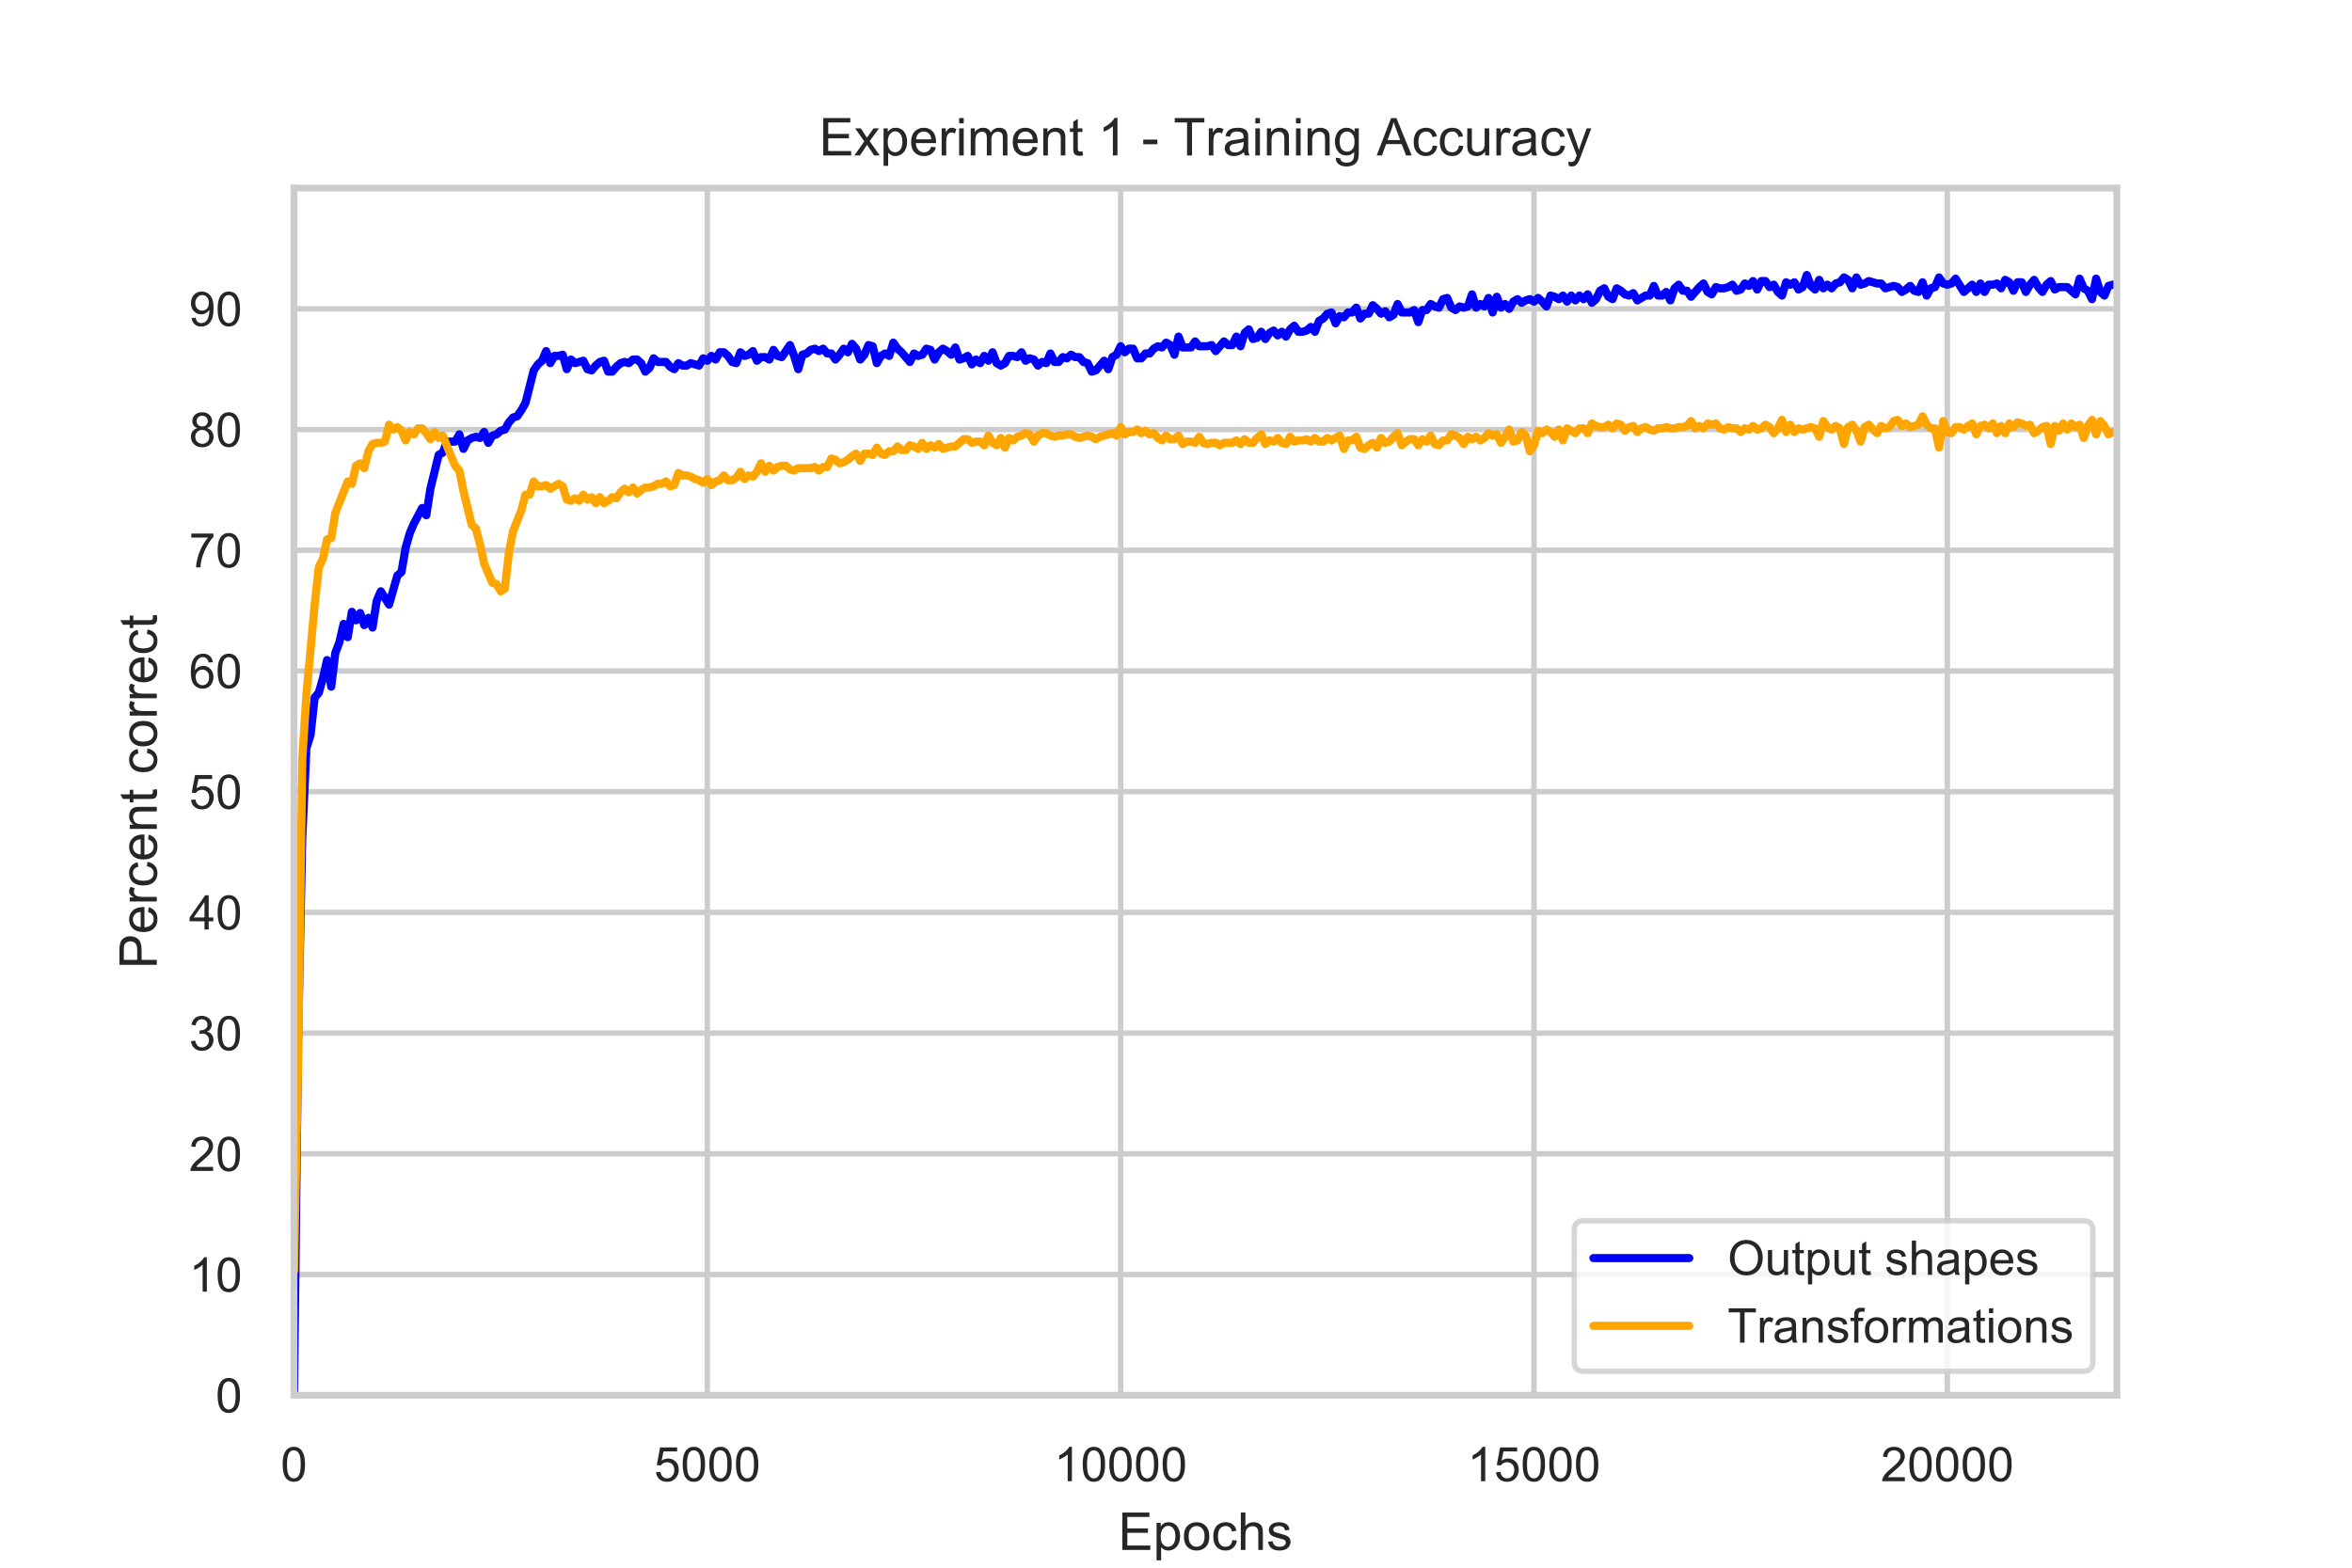 <?xml version="1.0" encoding="utf-8" standalone="no"?>
<!DOCTYPE svg PUBLIC "-//W3C//DTD SVG 1.1//EN"
  "http://www.w3.org/Graphics/SVG/1.1/DTD/svg11.dtd">
<!-- Created with matplotlib (https://matplotlib.org/) -->
<svg height="288pt" version="1.1" viewBox="0 0 432 288" width="432pt" xmlns="http://www.w3.org/2000/svg" xmlns:xlink="http://www.w3.org/1999/xlink">
 <defs>
  <style type="text/css">
*{stroke-linecap:butt;stroke-linejoin:round;white-space:pre;}
  </style>
 </defs>
 <g id="figure_1">
  <g id="patch_1">
   <path d="M 0 288 
L 432 288 
L 432 0 
L 0 0 
z
" style="fill:#ffffff;"/>
  </g>
  <g id="axes_1">
   <g id="patch_2">
    <path d="M 54 256.32 
L 388.8 256.32 
L 388.8 34.56 
L 54 34.56 
z
" style="fill:#ffffff;"/>
   </g>
   <g id="matplotlib.axis_1">
    <g id="xtick_1">
     <g id="line2d_1">
      <path clip-path="url(#pd3a6f4f9d6)" d="M 54 256.32 
L 54 34.56 
" style="fill:none;stroke:#cccccc;stroke-linecap:round;"/>
     </g>
     <g id="text_1">
      <!-- 0 -->
      <defs>
       <path d="M 4.156 35.297 
Q 4.156 48 6.766 55.734 
Q 9.375 63.484 14.516 67.672 
Q 19.672 71.875 27.484 71.875 
Q 33.25 71.875 37.594 69.547 
Q 41.938 67.234 44.766 62.859 
Q 47.609 58.5 49.219 52.219 
Q 50.828 45.953 50.828 35.297 
Q 50.828 22.703 48.234 14.969 
Q 45.656 7.234 40.5 3 
Q 35.359 -1.219 27.484 -1.219 
Q 17.141 -1.219 11.234 6.203 
Q 4.156 15.141 4.156 35.297 
z
M 13.188 35.297 
Q 13.188 17.672 17.312 11.828 
Q 21.438 6 27.484 6 
Q 33.547 6 37.672 11.859 
Q 41.797 17.719 41.797 35.297 
Q 41.797 52.984 37.672 58.781 
Q 33.547 64.594 27.391 64.594 
Q 21.344 64.594 17.719 59.469 
Q 13.188 52.938 13.188 35.297 
z
" id="ArialMT-48"/>
      </defs>
      <g style="fill:#262626;" transform="translate(51.553 272.119)scale(0.088 -0.088)">
       <use xlink:href="#ArialMT-48"/>
      </g>
     </g>
    </g>
    <g id="xtick_2">
     <g id="line2d_2">
      <path clip-path="url(#pd3a6f4f9d6)" d="M 129.918 256.32 
L 129.918 34.56 
" style="fill:none;stroke:#cccccc;stroke-linecap:round;"/>
     </g>
     <g id="text_2">
      <!-- 5000 -->
      <defs>
       <path d="M 4.156 18.75 
L 13.375 19.531 
Q 14.406 12.797 18.141 9.391 
Q 21.875 6 27.156 6 
Q 33.5 6 37.891 10.781 
Q 42.281 15.578 42.281 23.484 
Q 42.281 31 38.062 35.344 
Q 33.844 39.703 27 39.703 
Q 22.75 39.703 19.328 37.766 
Q 15.922 35.844 13.969 32.766 
L 5.719 33.844 
L 12.641 70.609 
L 48.25 70.609 
L 48.25 62.203 
L 19.672 62.203 
L 15.828 42.969 
Q 22.266 47.469 29.344 47.469 
Q 38.719 47.469 45.156 40.969 
Q 51.609 34.469 51.609 24.266 
Q 51.609 14.547 45.953 7.469 
Q 39.062 -1.219 27.156 -1.219 
Q 17.391 -1.219 11.203 4.25 
Q 5.031 9.719 4.156 18.75 
z
" id="ArialMT-53"/>
      </defs>
      <g style="fill:#262626;" transform="translate(120.131 272.119)scale(0.088 -0.088)">
       <use xlink:href="#ArialMT-53"/>
       <use x="55.615" xlink:href="#ArialMT-48"/>
       <use x="111.23" xlink:href="#ArialMT-48"/>
       <use x="166.846" xlink:href="#ArialMT-48"/>
      </g>
     </g>
    </g>
    <g id="xtick_3">
     <g id="line2d_3">
      <path clip-path="url(#pd3a6f4f9d6)" d="M 205.837 256.32 
L 205.837 34.56 
" style="fill:none;stroke:#cccccc;stroke-linecap:round;"/>
     </g>
     <g id="text_3">
      <!-- 10000 -->
      <defs>
       <path d="M 37.25 0 
L 28.469 0 
L 28.469 56 
Q 25.297 52.984 20.141 49.953 
Q 14.984 46.922 10.891 45.406 
L 10.891 53.906 
Q 18.266 57.375 23.781 62.297 
Q 29.297 67.234 31.594 71.875 
L 37.25 71.875 
z
" id="ArialMT-49"/>
      </defs>
      <g style="fill:#262626;" transform="translate(193.603 272.119)scale(0.088 -0.088)">
       <use xlink:href="#ArialMT-49"/>
       <use x="55.615" xlink:href="#ArialMT-48"/>
       <use x="111.23" xlink:href="#ArialMT-48"/>
       <use x="166.846" xlink:href="#ArialMT-48"/>
       <use x="222.461" xlink:href="#ArialMT-48"/>
      </g>
     </g>
    </g>
    <g id="xtick_4">
     <g id="line2d_4">
      <path clip-path="url(#pd3a6f4f9d6)" d="M 281.755 256.32 
L 281.755 34.56 
" style="fill:none;stroke:#cccccc;stroke-linecap:round;"/>
     </g>
     <g id="text_4">
      <!-- 15000 -->
      <g style="fill:#262626;" transform="translate(269.521 272.119)scale(0.088 -0.088)">
       <use xlink:href="#ArialMT-49"/>
       <use x="55.615" xlink:href="#ArialMT-53"/>
       <use x="111.23" xlink:href="#ArialMT-48"/>
       <use x="166.846" xlink:href="#ArialMT-48"/>
       <use x="222.461" xlink:href="#ArialMT-48"/>
      </g>
     </g>
    </g>
    <g id="xtick_5">
     <g id="line2d_5">
      <path clip-path="url(#pd3a6f4f9d6)" d="M 357.673 256.32 
L 357.673 34.56 
" style="fill:none;stroke:#cccccc;stroke-linecap:round;"/>
     </g>
     <g id="text_5">
      <!-- 20000 -->
      <defs>
       <path d="M 50.344 8.453 
L 50.344 0 
L 3.031 0 
Q 2.938 3.172 4.047 6.109 
Q 5.859 10.938 9.828 15.625 
Q 13.812 20.312 21.344 26.469 
Q 33.016 36.031 37.109 41.625 
Q 41.219 47.219 41.219 52.203 
Q 41.219 57.422 37.469 61 
Q 33.734 64.594 27.734 64.594 
Q 21.391 64.594 17.578 60.781 
Q 13.766 56.984 13.719 50.25 
L 4.688 51.172 
Q 5.609 61.281 11.656 66.578 
Q 17.719 71.875 27.938 71.875 
Q 38.234 71.875 44.234 66.156 
Q 50.25 60.453 50.25 52 
Q 50.25 47.703 48.484 43.547 
Q 46.734 39.406 42.656 34.812 
Q 38.578 30.219 29.109 22.219 
Q 21.188 15.578 18.938 13.203 
Q 16.703 10.844 15.234 8.453 
z
" id="ArialMT-50"/>
      </defs>
      <g style="fill:#262626;" transform="translate(345.439 272.119)scale(0.088 -0.088)">
       <use xlink:href="#ArialMT-50"/>
       <use x="55.615" xlink:href="#ArialMT-48"/>
       <use x="111.23" xlink:href="#ArialMT-48"/>
       <use x="166.846" xlink:href="#ArialMT-48"/>
       <use x="222.461" xlink:href="#ArialMT-48"/>
      </g>
     </g>
    </g>
    <g id="text_6">
     <!-- Epochs -->
     <defs>
      <path d="M 7.906 0 
L 7.906 71.578 
L 59.672 71.578 
L 59.672 63.141 
L 17.391 63.141 
L 17.391 41.219 
L 56.984 41.219 
L 56.984 32.812 
L 17.391 32.812 
L 17.391 8.453 
L 61.328 8.453 
L 61.328 0 
z
" id="ArialMT-69"/>
      <path d="M 6.594 -19.875 
L 6.594 51.859 
L 14.594 51.859 
L 14.594 45.125 
Q 17.438 49.078 21 51.047 
Q 24.562 53.031 29.641 53.031 
Q 36.281 53.031 41.359 49.609 
Q 46.438 46.188 49.016 39.953 
Q 51.609 33.734 51.609 26.312 
Q 51.609 18.359 48.75 11.984 
Q 45.906 5.609 40.453 2.219 
Q 35.016 -1.172 29 -1.172 
Q 24.609 -1.172 21.109 0.688 
Q 17.625 2.547 15.375 5.375 
L 15.375 -19.875 
z
M 14.547 25.641 
Q 14.547 15.625 18.594 10.844 
Q 22.656 6.062 28.422 6.062 
Q 34.281 6.062 38.453 11.016 
Q 42.625 15.969 42.625 26.375 
Q 42.625 36.281 38.547 41.203 
Q 34.469 46.141 28.812 46.141 
Q 23.188 46.141 18.859 40.891 
Q 14.547 35.641 14.547 25.641 
z
" id="ArialMT-112"/>
      <path d="M 3.328 25.922 
Q 3.328 40.328 11.328 47.266 
Q 18.016 53.031 27.641 53.031 
Q 38.328 53.031 45.109 46.016 
Q 51.906 39.016 51.906 26.656 
Q 51.906 16.656 48.906 10.906 
Q 45.906 5.172 40.156 2 
Q 34.422 -1.172 27.641 -1.172 
Q 16.75 -1.172 10.031 5.812 
Q 3.328 12.797 3.328 25.922 
z
M 12.359 25.922 
Q 12.359 15.969 16.703 11.016 
Q 21.047 6.062 27.641 6.062 
Q 34.188 6.062 38.531 11.031 
Q 42.875 16.016 42.875 26.219 
Q 42.875 35.844 38.5 40.797 
Q 34.125 45.75 27.641 45.75 
Q 21.047 45.75 16.703 40.812 
Q 12.359 35.891 12.359 25.922 
z
" id="ArialMT-111"/>
      <path d="M 40.438 19 
L 49.078 17.875 
Q 47.656 8.938 41.812 3.875 
Q 35.984 -1.172 27.484 -1.172 
Q 16.844 -1.172 10.375 5.781 
Q 3.906 12.75 3.906 25.734 
Q 3.906 34.125 6.688 40.422 
Q 9.469 46.734 15.156 49.875 
Q 20.844 53.031 27.547 53.031 
Q 35.984 53.031 41.359 48.75 
Q 46.734 44.484 48.25 36.625 
L 39.703 35.297 
Q 38.484 40.531 35.375 43.156 
Q 32.281 45.797 27.875 45.797 
Q 21.234 45.797 17.078 41.031 
Q 12.938 36.281 12.938 25.984 
Q 12.938 15.531 16.938 10.797 
Q 20.953 6.062 27.391 6.062 
Q 32.562 6.062 36.031 9.234 
Q 39.5 12.406 40.438 19 
z
" id="ArialMT-99"/>
      <path d="M 6.594 0 
L 6.594 71.578 
L 15.375 71.578 
L 15.375 45.906 
Q 21.531 53.031 30.906 53.031 
Q 36.672 53.031 40.922 50.75 
Q 45.172 48.484 47 44.484 
Q 48.828 40.484 48.828 32.859 
L 48.828 0 
L 40.047 0 
L 40.047 32.859 
Q 40.047 39.453 37.188 42.453 
Q 34.328 45.453 29.109 45.453 
Q 25.203 45.453 21.75 43.422 
Q 18.312 41.406 16.844 37.938 
Q 15.375 34.469 15.375 28.375 
L 15.375 0 
z
" id="ArialMT-104"/>
      <path d="M 3.078 15.484 
L 11.766 16.844 
Q 12.5 11.625 15.844 8.844 
Q 19.188 6.062 25.203 6.062 
Q 31.25 6.062 34.172 8.516 
Q 37.109 10.984 37.109 14.312 
Q 37.109 17.281 34.516 19 
Q 32.719 20.172 25.531 21.969 
Q 15.875 24.422 12.141 26.203 
Q 8.406 27.984 6.469 31.125 
Q 4.547 34.281 4.547 38.094 
Q 4.547 41.547 6.125 44.5 
Q 7.719 47.469 10.453 49.422 
Q 12.5 50.922 16.031 51.969 
Q 19.578 53.031 23.641 53.031 
Q 29.734 53.031 34.344 51.266 
Q 38.969 49.516 41.156 46.5 
Q 43.359 43.5 44.188 38.484 
L 35.594 37.312 
Q 35.016 41.312 32.203 43.547 
Q 29.391 45.797 24.266 45.797 
Q 18.219 45.797 15.625 43.797 
Q 13.031 41.797 13.031 39.109 
Q 13.031 37.406 14.109 36.031 
Q 15.188 34.625 17.484 33.688 
Q 18.797 33.203 25.25 31.453 
Q 34.578 28.953 38.25 27.359 
Q 41.938 25.781 44.031 22.75 
Q 46.141 19.734 46.141 15.234 
Q 46.141 10.844 43.578 6.953 
Q 41.016 3.078 36.172 0.953 
Q 31.344 -1.172 25.25 -1.172 
Q 15.141 -1.172 9.844 3.031 
Q 4.547 7.234 3.078 15.484 
z
" id="ArialMT-115"/>
     </defs>
     <g style="fill:#262626;" transform="translate(205.391 284.739)scale(0.096 -0.096)">
      <use xlink:href="#ArialMT-69"/>
      <use x="66.699" xlink:href="#ArialMT-112"/>
      <use x="122.314" xlink:href="#ArialMT-111"/>
      <use x="177.93" xlink:href="#ArialMT-99"/>
      <use x="227.93" xlink:href="#ArialMT-104"/>
      <use x="283.545" xlink:href="#ArialMT-115"/>
     </g>
    </g>
   </g>
   <g id="matplotlib.axis_2">
    <g id="ytick_1">
     <g id="line2d_6">
      <path clip-path="url(#pd3a6f4f9d6)" d="M 54 256.32 
L 388.8 256.32 
" style="fill:none;stroke:#cccccc;stroke-linecap:round;"/>
     </g>
     <g id="text_7">
      <!-- 0 -->
      <g style="fill:#262626;" transform="translate(39.606 259.469)scale(0.088 -0.088)">
       <use xlink:href="#ArialMT-48"/>
      </g>
     </g>
    </g>
    <g id="ytick_2">
     <g id="line2d_7">
      <path clip-path="url(#pd3a6f4f9d6)" d="M 54 234.144 
L 388.8 234.144 
" style="fill:none;stroke:#cccccc;stroke-linecap:round;"/>
     </g>
     <g id="text_8">
      <!-- 10 -->
      <g style="fill:#262626;" transform="translate(34.713 237.293)scale(0.088 -0.088)">
       <use xlink:href="#ArialMT-49"/>
       <use x="55.615" xlink:href="#ArialMT-48"/>
      </g>
     </g>
    </g>
    <g id="ytick_3">
     <g id="line2d_8">
      <path clip-path="url(#pd3a6f4f9d6)" d="M 54 211.968 
L 388.8 211.968 
" style="fill:none;stroke:#cccccc;stroke-linecap:round;"/>
     </g>
     <g id="text_9">
      <!-- 20 -->
      <g style="fill:#262626;" transform="translate(34.713 215.117)scale(0.088 -0.088)">
       <use xlink:href="#ArialMT-50"/>
       <use x="55.615" xlink:href="#ArialMT-48"/>
      </g>
     </g>
    </g>
    <g id="ytick_4">
     <g id="line2d_9">
      <path clip-path="url(#pd3a6f4f9d6)" d="M 54 189.792 
L 388.8 189.792 
" style="fill:none;stroke:#cccccc;stroke-linecap:round;"/>
     </g>
     <g id="text_10">
      <!-- 30 -->
      <defs>
       <path d="M 4.203 18.891 
L 12.984 20.062 
Q 14.5 12.594 18.141 9.297 
Q 21.781 6 27 6 
Q 33.203 6 37.469 10.297 
Q 41.75 14.594 41.75 20.953 
Q 41.75 27 37.797 30.922 
Q 33.844 34.859 27.734 34.859 
Q 25.25 34.859 21.531 33.891 
L 22.516 41.609 
Q 23.391 41.5 23.922 41.5 
Q 29.547 41.5 34.031 44.422 
Q 38.531 47.359 38.531 53.469 
Q 38.531 58.297 35.25 61.469 
Q 31.984 64.656 26.812 64.656 
Q 21.688 64.656 18.266 61.422 
Q 14.844 58.203 13.875 51.766 
L 5.078 53.328 
Q 6.688 62.156 12.391 67.016 
Q 18.109 71.875 26.609 71.875 
Q 32.469 71.875 37.391 69.359 
Q 42.328 66.844 44.938 62.5 
Q 47.562 58.156 47.562 53.266 
Q 47.562 48.641 45.062 44.828 
Q 42.578 41.016 37.703 38.766 
Q 44.047 37.312 47.562 32.688 
Q 51.078 28.078 51.078 21.141 
Q 51.078 11.766 44.234 5.25 
Q 37.406 -1.266 26.953 -1.266 
Q 17.531 -1.266 11.297 4.344 
Q 5.078 9.969 4.203 18.891 
z
" id="ArialMT-51"/>
      </defs>
      <g style="fill:#262626;" transform="translate(34.713 192.941)scale(0.088 -0.088)">
       <use xlink:href="#ArialMT-51"/>
       <use x="55.615" xlink:href="#ArialMT-48"/>
      </g>
     </g>
    </g>
    <g id="ytick_5">
     <g id="line2d_10">
      <path clip-path="url(#pd3a6f4f9d6)" d="M 54 167.616 
L 388.8 167.616 
" style="fill:none;stroke:#cccccc;stroke-linecap:round;"/>
     </g>
     <g id="text_11">
      <!-- 40 -->
      <defs>
       <path d="M 32.328 0 
L 32.328 17.141 
L 1.266 17.141 
L 1.266 25.203 
L 33.938 71.578 
L 41.109 71.578 
L 41.109 25.203 
L 50.781 25.203 
L 50.781 17.141 
L 41.109 17.141 
L 41.109 0 
z
M 32.328 25.203 
L 32.328 57.469 
L 9.906 25.203 
z
" id="ArialMT-52"/>
      </defs>
      <g style="fill:#262626;" transform="translate(34.713 170.765)scale(0.088 -0.088)">
       <use xlink:href="#ArialMT-52"/>
       <use x="55.615" xlink:href="#ArialMT-48"/>
      </g>
     </g>
    </g>
    <g id="ytick_6">
     <g id="line2d_11">
      <path clip-path="url(#pd3a6f4f9d6)" d="M 54 145.44 
L 388.8 145.44 
" style="fill:none;stroke:#cccccc;stroke-linecap:round;"/>
     </g>
     <g id="text_12">
      <!-- 50 -->
      <g style="fill:#262626;" transform="translate(34.713 148.589)scale(0.088 -0.088)">
       <use xlink:href="#ArialMT-53"/>
       <use x="55.615" xlink:href="#ArialMT-48"/>
      </g>
     </g>
    </g>
    <g id="ytick_7">
     <g id="line2d_12">
      <path clip-path="url(#pd3a6f4f9d6)" d="M 54 123.264 
L 388.8 123.264 
" style="fill:none;stroke:#cccccc;stroke-linecap:round;"/>
     </g>
     <g id="text_13">
      <!-- 60 -->
      <defs>
       <path d="M 49.75 54.047 
L 41.016 53.375 
Q 39.844 58.547 37.703 60.891 
Q 34.125 64.656 28.906 64.656 
Q 24.703 64.656 21.531 62.312 
Q 17.391 59.281 14.984 53.469 
Q 12.594 47.656 12.5 36.922 
Q 15.672 41.75 20.266 44.094 
Q 24.859 46.438 29.891 46.438 
Q 38.672 46.438 44.844 39.969 
Q 51.031 33.5 51.031 23.25 
Q 51.031 16.5 48.125 10.719 
Q 45.219 4.938 40.141 1.859 
Q 35.062 -1.219 28.609 -1.219 
Q 17.625 -1.219 10.688 6.859 
Q 3.766 14.938 3.766 33.5 
Q 3.766 54.25 11.422 63.672 
Q 18.109 71.875 29.438 71.875 
Q 37.891 71.875 43.281 67.141 
Q 48.688 62.406 49.75 54.047 
z
M 13.875 23.188 
Q 13.875 18.656 15.797 14.5 
Q 17.719 10.359 21.188 8.172 
Q 24.656 6 28.469 6 
Q 34.031 6 38.031 10.484 
Q 42.047 14.984 42.047 22.703 
Q 42.047 30.125 38.078 34.391 
Q 34.125 38.672 28.125 38.672 
Q 22.172 38.672 18.016 34.391 
Q 13.875 30.125 13.875 23.188 
z
" id="ArialMT-54"/>
      </defs>
      <g style="fill:#262626;" transform="translate(34.713 126.413)scale(0.088 -0.088)">
       <use xlink:href="#ArialMT-54"/>
       <use x="55.615" xlink:href="#ArialMT-48"/>
      </g>
     </g>
    </g>
    <g id="ytick_8">
     <g id="line2d_13">
      <path clip-path="url(#pd3a6f4f9d6)" d="M 54 101.088 
L 388.8 101.088 
" style="fill:none;stroke:#cccccc;stroke-linecap:round;"/>
     </g>
     <g id="text_14">
      <!-- 70 -->
      <defs>
       <path d="M 4.734 62.203 
L 4.734 70.656 
L 51.078 70.656 
L 51.078 63.812 
Q 44.234 56.547 37.516 44.484 
Q 30.812 32.422 27.156 19.672 
Q 24.516 10.688 23.781 0 
L 14.75 0 
Q 14.891 8.453 18.062 20.406 
Q 21.234 32.375 27.172 43.484 
Q 33.109 54.594 39.797 62.203 
z
" id="ArialMT-55"/>
      </defs>
      <g style="fill:#262626;" transform="translate(34.713 104.237)scale(0.088 -0.088)">
       <use xlink:href="#ArialMT-55"/>
       <use x="55.615" xlink:href="#ArialMT-48"/>
      </g>
     </g>
    </g>
    <g id="ytick_9">
     <g id="line2d_14">
      <path clip-path="url(#pd3a6f4f9d6)" d="M 54 78.912 
L 388.8 78.912 
" style="fill:none;stroke:#cccccc;stroke-linecap:round;"/>
     </g>
     <g id="text_15">
      <!-- 80 -->
      <defs>
       <path d="M 17.672 38.812 
Q 12.203 40.828 9.562 44.531 
Q 6.938 48.25 6.938 53.422 
Q 6.938 61.234 12.547 66.547 
Q 18.172 71.875 27.484 71.875 
Q 36.859 71.875 42.578 66.422 
Q 48.297 60.984 48.297 53.172 
Q 48.297 48.188 45.672 44.5 
Q 43.062 40.828 37.75 38.812 
Q 44.344 36.672 47.781 31.875 
Q 51.219 27.094 51.219 20.453 
Q 51.219 11.281 44.719 5.031 
Q 38.234 -1.219 27.641 -1.219 
Q 17.047 -1.219 10.547 5.047 
Q 4.047 11.328 4.047 20.703 
Q 4.047 27.688 7.594 32.391 
Q 11.141 37.109 17.672 38.812 
z
M 15.922 53.719 
Q 15.922 48.641 19.188 45.406 
Q 22.469 42.188 27.688 42.188 
Q 32.766 42.188 36.016 45.375 
Q 39.266 48.578 39.266 53.219 
Q 39.266 58.062 35.906 61.359 
Q 32.562 64.656 27.594 64.656 
Q 22.562 64.656 19.234 61.422 
Q 15.922 58.203 15.922 53.719 
z
M 13.094 20.656 
Q 13.094 16.891 14.875 13.375 
Q 16.656 9.859 20.172 7.922 
Q 23.688 6 27.734 6 
Q 34.031 6 38.125 10.047 
Q 42.234 14.109 42.234 20.359 
Q 42.234 26.703 38.016 30.859 
Q 33.797 35.016 27.438 35.016 
Q 21.234 35.016 17.156 30.906 
Q 13.094 26.812 13.094 20.656 
z
" id="ArialMT-56"/>
      </defs>
      <g style="fill:#262626;" transform="translate(34.713 82.061)scale(0.088 -0.088)">
       <use xlink:href="#ArialMT-56"/>
       <use x="55.615" xlink:href="#ArialMT-48"/>
      </g>
     </g>
    </g>
    <g id="ytick_10">
     <g id="line2d_15">
      <path clip-path="url(#pd3a6f4f9d6)" d="M 54 56.736 
L 388.8 56.736 
" style="fill:none;stroke:#cccccc;stroke-linecap:round;"/>
     </g>
     <g id="text_16">
      <!-- 90 -->
      <defs>
       <path d="M 5.469 16.547 
L 13.922 17.328 
Q 14.984 11.375 18.016 8.688 
Q 21.047 6 25.781 6 
Q 29.828 6 32.875 7.859 
Q 35.938 9.719 37.891 12.812 
Q 39.844 15.922 41.156 21.188 
Q 42.484 26.469 42.484 31.938 
Q 42.484 32.516 42.438 33.688 
Q 39.797 29.5 35.234 26.875 
Q 30.672 24.266 25.344 24.266 
Q 16.453 24.266 10.297 30.703 
Q 4.156 37.156 4.156 47.703 
Q 4.156 58.594 10.578 65.234 
Q 17 71.875 26.656 71.875 
Q 33.641 71.875 39.422 68.109 
Q 45.219 64.359 48.219 57.391 
Q 51.219 50.438 51.219 37.25 
Q 51.219 23.531 48.234 15.406 
Q 45.266 7.281 39.375 3.031 
Q 33.5 -1.219 25.594 -1.219 
Q 17.188 -1.219 11.859 3.438 
Q 6.547 8.109 5.469 16.547 
z
M 41.453 48.141 
Q 41.453 55.719 37.422 60.156 
Q 33.406 64.594 27.734 64.594 
Q 21.875 64.594 17.531 59.812 
Q 13.188 55.031 13.188 47.406 
Q 13.188 40.578 17.312 36.297 
Q 21.438 32.031 27.484 32.031 
Q 33.594 32.031 37.516 36.297 
Q 41.453 40.578 41.453 48.141 
z
" id="ArialMT-57"/>
      </defs>
      <g style="fill:#262626;" transform="translate(34.713 59.885)scale(0.088 -0.088)">
       <use xlink:href="#ArialMT-57"/>
       <use x="55.615" xlink:href="#ArialMT-48"/>
      </g>
     </g>
    </g>
    <g id="text_17">
     <!-- Percent correct -->
     <defs>
      <path d="M 7.719 0 
L 7.719 71.578 
L 34.719 71.578 
Q 41.844 71.578 45.609 70.906 
Q 50.875 70.016 54.438 67.547 
Q 58.016 65.094 60.188 60.641 
Q 62.359 56.203 62.359 50.875 
Q 62.359 41.75 56.547 35.422 
Q 50.734 29.109 35.547 29.109 
L 17.188 29.109 
L 17.188 0 
z
M 17.188 37.547 
L 35.688 37.547 
Q 44.875 37.547 48.734 40.969 
Q 52.594 44.391 52.594 50.594 
Q 52.594 55.078 50.312 58.266 
Q 48.047 61.469 44.344 62.5 
Q 41.938 63.141 35.5 63.141 
L 17.188 63.141 
z
" id="ArialMT-80"/>
      <path d="M 42.094 16.703 
L 51.172 15.578 
Q 49.031 7.625 43.219 3.219 
Q 37.406 -1.172 28.375 -1.172 
Q 17 -1.172 10.328 5.828 
Q 3.656 12.844 3.656 25.484 
Q 3.656 38.578 10.391 45.797 
Q 17.141 53.031 27.875 53.031 
Q 38.281 53.031 44.875 45.953 
Q 51.469 38.875 51.469 26.031 
Q 51.469 25.25 51.422 23.688 
L 12.75 23.688 
Q 13.234 15.141 17.578 10.594 
Q 21.922 6.062 28.422 6.062 
Q 33.25 6.062 36.672 8.594 
Q 40.094 11.141 42.094 16.703 
z
M 13.234 30.906 
L 42.188 30.906 
Q 41.609 37.453 38.875 40.719 
Q 34.672 45.797 27.984 45.797 
Q 21.922 45.797 17.797 41.75 
Q 13.672 37.703 13.234 30.906 
z
" id="ArialMT-101"/>
      <path d="M 6.5 0 
L 6.5 51.859 
L 14.406 51.859 
L 14.406 44 
Q 17.438 49.516 20 51.266 
Q 22.562 53.031 25.641 53.031 
Q 30.078 53.031 34.672 50.203 
L 31.641 42.047 
Q 28.422 43.953 25.203 43.953 
Q 22.312 43.953 20.016 42.219 
Q 17.719 40.484 16.75 37.406 
Q 15.281 32.719 15.281 27.156 
L 15.281 0 
z
" id="ArialMT-114"/>
      <path d="M 6.594 0 
L 6.594 51.859 
L 14.5 51.859 
L 14.5 44.484 
Q 20.219 53.031 31 53.031 
Q 35.688 53.031 39.625 51.344 
Q 43.562 49.656 45.516 46.922 
Q 47.469 44.188 48.25 40.438 
Q 48.734 37.984 48.734 31.891 
L 48.734 0 
L 39.938 0 
L 39.938 31.547 
Q 39.938 36.922 38.906 39.578 
Q 37.891 42.234 35.281 43.812 
Q 32.672 45.406 29.156 45.406 
Q 23.531 45.406 19.453 41.844 
Q 15.375 38.281 15.375 28.328 
L 15.375 0 
z
" id="ArialMT-110"/>
      <path d="M 25.781 7.859 
L 27.047 0.094 
Q 23.344 -0.688 20.406 -0.688 
Q 15.625 -0.688 12.984 0.828 
Q 10.359 2.344 9.281 4.812 
Q 8.203 7.281 8.203 15.188 
L 8.203 45.016 
L 1.766 45.016 
L 1.766 51.859 
L 8.203 51.859 
L 8.203 64.703 
L 16.938 69.969 
L 16.938 51.859 
L 25.781 51.859 
L 25.781 45.016 
L 16.938 45.016 
L 16.938 14.703 
Q 16.938 10.938 17.406 9.859 
Q 17.875 8.797 18.922 8.156 
Q 19.969 7.516 21.922 7.516 
Q 23.391 7.516 25.781 7.859 
z
" id="ArialMT-116"/>
      <path id="ArialMT-32"/>
     </defs>
     <g style="fill:#262626;" transform="translate(28.805 177.983)rotate(-90)scale(0.096 -0.096)">
      <use xlink:href="#ArialMT-80"/>
      <use x="66.699" xlink:href="#ArialMT-101"/>
      <use x="122.314" xlink:href="#ArialMT-114"/>
      <use x="155.615" xlink:href="#ArialMT-99"/>
      <use x="205.615" xlink:href="#ArialMT-101"/>
      <use x="261.23" xlink:href="#ArialMT-110"/>
      <use x="316.846" xlink:href="#ArialMT-116"/>
      <use x="344.629" xlink:href="#ArialMT-32"/>
      <use x="372.412" xlink:href="#ArialMT-99"/>
      <use x="422.412" xlink:href="#ArialMT-111"/>
      <use x="478.027" xlink:href="#ArialMT-114"/>
      <use x="511.328" xlink:href="#ArialMT-114"/>
      <use x="544.629" xlink:href="#ArialMT-101"/>
      <use x="600.244" xlink:href="#ArialMT-99"/>
      <use x="650.244" xlink:href="#ArialMT-116"/>
     </g>
    </g>
   </g>
   <g id="line2d_16">
    <path clip-path="url(#pd3a6f4f9d6)" d="M 54 256.098 
L 54.759 190.014 
L 55.518 153.867 
L 56.278 137.457 
L 57.037 135.017 
L 57.796 128.143 
L 58.555 127.256 
L 59.314 124.595 
L 60.073 121.268 
L 60.833 126.147 
L 61.592 119.938 
L 62.351 117.942 
L 63.11 114.615 
L 63.869 117.055 
L 64.629 112.398 
L 65.388 113.95 
L 66.147 112.62 
L 66.906 114.837 
L 67.665 113.507 
L 68.424 115.281 
L 69.184 110.402 
L 69.943 108.628 
L 71.461 111.067 
L 72.98 105.745 
L 73.739 105.08 
L 74.498 100.644 
L 75.257 97.983 
L 76.016 96.209 
L 77.535 93.326 
L 78.294 94.657 
L 79.053 89.778 
L 80.571 83.569 
L 81.331 83.125 
L 82.09 81.13 
L 83.608 81.13 
L 84.367 79.799 
L 85.127 82.46 
L 85.886 80.908 
L 86.645 80.464 
L 87.404 80.243 
L 88.163 80.464 
L 88.922 79.356 
L 89.682 81.351 
L 90.441 80.021 
L 91.2 79.799 
L 91.959 79.134 
L 92.718 78.912 
L 93.478 77.581 
L 94.237 76.694 
L 94.996 76.473 
L 95.755 75.364 
L 96.514 74.033 
L 98.033 68.046 
L 98.792 66.937 
L 99.551 66.272 
L 100.31 64.498 
L 101.069 66.715 
L 101.829 65.385 
L 102.588 65.385 
L 103.347 65.163 
L 104.106 67.824 
L 104.865 66.05 
L 105.624 66.715 
L 107.143 66.272 
L 107.902 67.824 
L 108.661 68.046 
L 109.42 67.159 
L 110.18 66.493 
L 110.939 66.272 
L 111.698 68.268 
L 112.457 68.268 
L 113.216 67.38 
L 113.976 66.715 
L 114.735 66.493 
L 115.494 66.715 
L 116.253 66.05 
L 117.012 66.05 
L 117.771 66.715 
L 118.531 68.268 
L 119.29 67.602 
L 120.049 65.828 
L 120.808 66.493 
L 122.327 66.493 
L 123.086 67.38 
L 123.845 67.824 
L 124.604 66.715 
L 125.363 67.159 
L 126.122 67.159 
L 126.882 66.715 
L 128.4 67.159 
L 129.159 65.828 
L 129.918 66.272 
L 130.678 65.385 
L 131.437 66.05 
L 132.196 64.719 
L 132.955 64.719 
L 133.714 65.385 
L 134.473 66.493 
L 135.233 66.715 
L 135.992 64.719 
L 136.751 65.385 
L 137.51 65.163 
L 138.269 64.498 
L 139.029 66.272 
L 139.788 65.606 
L 140.547 65.606 
L 141.306 66.05 
L 142.065 64.276 
L 142.824 65.385 
L 143.584 65.606 
L 145.102 63.389 
L 145.861 65.385 
L 146.62 67.824 
L 147.38 65.163 
L 148.139 64.941 
L 148.898 64.276 
L 149.657 64.054 
L 150.416 64.498 
L 151.176 64.054 
L 151.935 64.941 
L 152.694 64.941 
L 153.453 66.05 
L 154.212 65.163 
L 154.971 64.054 
L 155.731 64.719 
L 156.49 63.167 
L 157.249 64.054 
L 158.008 66.05 
L 158.767 65.163 
L 159.527 63.389 
L 160.286 63.611 
L 161.045 66.715 
L 161.804 65.385 
L 162.563 64.941 
L 163.322 65.385 
L 164.082 62.945 
L 164.841 64.054 
L 165.6 64.719 
L 167.118 66.493 
L 167.878 64.941 
L 168.637 65.385 
L 169.396 65.163 
L 170.155 64.054 
L 170.914 64.276 
L 171.673 66.05 
L 172.433 64.719 
L 173.192 64.054 
L 173.951 64.498 
L 174.71 65.163 
L 175.469 63.832 
L 176.229 66.05 
L 176.988 65.828 
L 177.747 65.385 
L 178.506 66.937 
L 179.265 66.05 
L 180.024 66.715 
L 180.784 65.385 
L 181.543 66.272 
L 182.302 64.719 
L 183.061 66.715 
L 183.82 67.159 
L 184.58 66.715 
L 185.339 65.385 
L 186.098 65.385 
L 186.857 65.606 
L 187.616 64.719 
L 188.376 66.272 
L 189.135 65.828 
L 189.894 66.05 
L 190.653 67.159 
L 191.412 66.493 
L 192.171 66.715 
L 192.931 64.941 
L 193.69 66.493 
L 194.449 66.493 
L 195.208 65.606 
L 195.967 65.828 
L 196.727 65.163 
L 197.486 65.606 
L 198.245 65.606 
L 199.004 66.493 
L 199.763 66.715 
L 200.522 68.268 
L 201.282 68.046 
L 202.8 66.272 
L 203.559 67.824 
L 204.318 65.606 
L 205.078 65.163 
L 205.837 63.611 
L 206.596 64.719 
L 207.355 64.054 
L 208.114 64.054 
L 208.873 65.828 
L 209.633 65.828 
L 210.392 64.941 
L 211.151 64.941 
L 211.91 64.054 
L 212.669 63.611 
L 213.429 63.832 
L 214.188 62.945 
L 214.947 63.389 
L 215.706 65.163 
L 216.465 61.836 
L 217.224 63.832 
L 218.743 63.832 
L 219.502 62.724 
L 220.261 63.611 
L 221.78 63.611 
L 222.539 63.389 
L 223.298 64.498 
L 224.816 62.724 
L 225.576 63.389 
L 226.335 63.389 
L 227.094 61.836 
L 227.853 63.611 
L 228.612 61.171 
L 229.371 60.506 
L 230.131 62.28 
L 230.89 62.058 
L 231.649 60.949 
L 232.408 62.28 
L 233.167 61.171 
L 233.927 60.728 
L 234.686 61.615 
L 235.445 60.949 
L 236.204 61.836 
L 236.963 60.506 
L 237.722 59.841 
L 238.482 60.949 
L 239.241 60.949 
L 240 60.728 
L 240.759 60.062 
L 241.518 60.949 
L 242.278 58.954 
L 243.037 58.51 
L 243.796 57.623 
L 244.555 57.401 
L 245.314 59.397 
L 246.073 58.067 
L 246.833 58.288 
L 247.592 57.401 
L 248.351 57.401 
L 249.11 56.514 
L 249.869 58.51 
L 250.629 57.623 
L 251.388 57.623 
L 252.147 56.071 
L 252.906 56.736 
L 253.665 57.623 
L 254.424 57.18 
L 255.184 58.288 
L 255.943 57.845 
L 256.702 55.849 
L 257.461 57.401 
L 258.98 57.401 
L 259.739 56.958 
L 260.498 59.175 
L 261.257 56.958 
L 262.016 56.958 
L 262.776 55.849 
L 263.535 56.292 
L 264.294 56.514 
L 265.053 54.962 
L 265.812 54.74 
L 266.571 56.514 
L 267.331 56.958 
L 268.09 56.292 
L 268.849 56.514 
L 269.608 56.292 
L 270.367 54.075 
L 271.127 56.514 
L 271.886 55.849 
L 272.645 56.292 
L 273.404 54.74 
L 274.163 57.401 
L 274.922 54.518 
L 275.682 56.514 
L 276.441 55.849 
L 277.2 56.736 
L 277.959 55.405 
L 278.718 54.962 
L 279.478 55.627 
L 280.237 55.184 
L 280.996 54.962 
L 281.755 55.405 
L 282.514 54.74 
L 283.273 55.405 
L 284.033 56.292 
L 284.792 54.297 
L 285.551 54.518 
L 286.31 54.962 
L 287.069 54.297 
L 287.829 55.405 
L 288.588 54.297 
L 289.347 55.184 
L 290.106 54.297 
L 290.865 54.962 
L 291.624 54.075 
L 292.384 55.627 
L 293.143 54.962 
L 293.902 53.41 
L 294.661 52.966 
L 295.42 54.518 
L 296.18 54.962 
L 296.939 52.966 
L 297.698 53.41 
L 298.457 54.075 
L 299.216 54.297 
L 299.976 53.853 
L 300.735 55.184 
L 302.253 54.297 
L 303.012 54.297 
L 303.771 52.523 
L 304.531 54.297 
L 305.29 54.297 
L 306.049 53.631 
L 306.808 55.184 
L 307.567 52.966 
L 308.327 52.301 
L 309.086 53.41 
L 309.845 53.41 
L 310.604 54.518 
L 312.122 52.744 
L 312.882 52.079 
L 313.641 53.631 
L 314.4 54.075 
L 315.159 52.744 
L 315.918 52.966 
L 316.678 52.966 
L 317.437 52.744 
L 318.196 52.301 
L 318.955 53.41 
L 319.714 53.188 
L 320.473 52.079 
L 321.233 52.523 
L 321.992 51.636 
L 322.751 53.188 
L 323.51 51.636 
L 324.269 51.636 
L 325.029 52.744 
L 325.788 52.301 
L 326.547 53.631 
L 327.306 54.297 
L 328.065 51.857 
L 328.824 52.301 
L 329.584 51.857 
L 330.343 53.188 
L 331.102 52.744 
L 331.861 50.527 
L 332.62 52.523 
L 333.38 53.188 
L 334.139 51.414 
L 334.898 52.966 
L 335.657 52.301 
L 336.416 52.966 
L 337.176 52.079 
L 337.935 51.857 
L 338.694 50.97 
L 339.453 51.414 
L 340.212 52.966 
L 340.971 50.97 
L 341.731 52.301 
L 342.49 52.079 
L 343.249 51.636 
L 344.767 52.079 
L 345.527 52.079 
L 346.286 52.966 
L 347.804 52.523 
L 348.563 52.744 
L 349.322 53.631 
L 350.082 53.188 
L 350.841 52.523 
L 351.6 53.41 
L 352.359 53.631 
L 353.118 51.857 
L 353.878 54.297 
L 354.637 52.966 
L 355.396 52.744 
L 356.155 50.97 
L 356.914 52.079 
L 357.673 52.301 
L 358.433 52.079 
L 359.192 51.192 
L 360.71 53.631 
L 362.229 52.301 
L 362.988 53.631 
L 363.747 52.079 
L 364.506 53.631 
L 365.265 52.301 
L 366.024 52.301 
L 366.784 52.079 
L 367.543 52.966 
L 368.302 51.414 
L 369.061 51.857 
L 369.82 53.41 
L 370.58 51.857 
L 371.339 51.857 
L 372.098 53.631 
L 372.857 52.301 
L 373.616 51.414 
L 374.376 52.744 
L 375.135 53.631 
L 375.894 52.301 
L 376.653 51.636 
L 377.412 53.188 
L 378.171 52.744 
L 379.69 52.744 
L 381.208 54.075 
L 381.967 51.192 
L 382.727 52.966 
L 383.486 53.41 
L 384.245 54.962 
L 385.004 51.192 
L 385.763 53.631 
L 386.522 54.297 
L 387.282 52.523 
L 388.041 52.301 
L 388.041 52.301 
" style="fill:none;stroke:#0000ff;stroke-linecap:round;stroke-width:1.5;"/>
   </g>
   <g id="line2d_17">
    <path clip-path="url(#pd3a6f4f9d6)" d="M 54 233.479 
L 54.759 194.671 
L 55.518 139.452 
L 56.278 127.699 
L 57.796 111.067 
L 58.555 104.193 
L 59.314 102.64 
L 60.073 99.092 
L 60.833 98.87 
L 61.592 94.213 
L 63.869 88.448 
L 64.629 88.891 
L 65.388 85.565 
L 66.147 85.121 
L 66.906 86.008 
L 67.665 82.904 
L 68.424 81.573 
L 69.184 81.351 
L 69.943 81.351 
L 70.702 81.13 
L 71.461 78.025 
L 72.22 78.912 
L 72.98 78.468 
L 73.739 79.134 
L 74.498 80.908 
L 75.257 79.356 
L 76.016 79.799 
L 76.776 78.69 
L 77.535 78.69 
L 78.294 79.577 
L 79.053 80.686 
L 79.812 79.356 
L 80.571 80.464 
L 81.331 80.021 
L 82.849 83.791 
L 83.608 85.565 
L 84.367 86.452 
L 85.127 90.222 
L 86.645 96.431 
L 87.404 97.096 
L 88.163 99.979 
L 88.922 103.527 
L 90.441 107.076 
L 91.2 107.297 
L 91.959 108.628 
L 92.718 108.184 
L 93.478 101.532 
L 94.237 97.54 
L 95.755 93.77 
L 96.514 90.887 
L 97.273 90.887 
L 98.033 88.448 
L 98.792 89.335 
L 99.551 89.335 
L 100.31 89.113 
L 101.069 89.778 
L 102.588 88.891 
L 103.347 89.335 
L 104.106 91.774 
L 104.865 91.996 
L 105.624 91.552 
L 106.384 91.996 
L 107.143 90.887 
L 107.902 91.774 
L 108.661 91.331 
L 109.42 92.439 
L 110.18 91.331 
L 110.939 92.439 
L 111.698 91.996 
L 112.457 91.331 
L 113.216 91.552 
L 113.976 90.444 
L 114.735 89.778 
L 115.494 90.444 
L 116.253 89.556 
L 117.012 90.665 
L 117.771 90 
L 118.531 89.556 
L 119.29 89.556 
L 120.049 89.335 
L 120.808 88.891 
L 121.567 88.891 
L 122.327 88.448 
L 123.086 89.335 
L 123.845 89.113 
L 124.604 86.895 
L 125.363 87.339 
L 126.122 87.339 
L 126.882 87.561 
L 127.641 88.004 
L 128.4 88.226 
L 129.159 88.669 
L 129.918 88.004 
L 130.678 89.113 
L 131.437 88.448 
L 132.196 88.226 
L 132.955 87.339 
L 133.714 88.226 
L 134.473 88.226 
L 135.233 87.782 
L 135.992 86.674 
L 136.751 88.004 
L 137.51 87.339 
L 138.269 87.561 
L 139.029 86.674 
L 139.788 85.121 
L 140.547 86.674 
L 141.306 85.565 
L 142.065 86.452 
L 142.824 85.787 
L 143.584 85.565 
L 144.343 85.565 
L 145.102 86.23 
L 145.861 86.452 
L 146.62 86.008 
L 148.898 86.008 
L 149.657 85.787 
L 150.416 86.452 
L 151.176 85.787 
L 151.935 85.787 
L 152.694 84.234 
L 153.453 84.456 
L 154.212 85.121 
L 154.971 84.9 
L 155.731 84.456 
L 156.49 83.791 
L 157.249 83.347 
L 158.008 84.678 
L 158.767 83.347 
L 159.527 83.347 
L 160.286 83.569 
L 161.045 82.238 
L 161.804 83.347 
L 162.563 83.569 
L 163.322 82.904 
L 164.082 82.904 
L 164.841 82.017 
L 165.6 82.682 
L 166.359 82.682 
L 167.118 81.795 
L 167.878 82.017 
L 168.637 82.46 
L 169.396 81.351 
L 170.155 82.46 
L 170.914 81.795 
L 171.673 82.238 
L 172.433 81.573 
L 173.192 82.46 
L 174.71 82.017 
L 175.469 82.017 
L 176.988 80.686 
L 177.747 80.686 
L 178.506 81.351 
L 179.265 81.13 
L 180.024 81.13 
L 180.784 81.795 
L 181.543 80.021 
L 182.302 81.351 
L 183.061 81.795 
L 183.82 80.464 
L 184.58 82.238 
L 185.339 80.464 
L 186.098 80.908 
L 186.857 80.243 
L 187.616 80.021 
L 188.376 79.577 
L 189.135 79.799 
L 189.894 81.13 
L 190.653 80.021 
L 191.412 79.577 
L 192.171 79.577 
L 192.931 80.021 
L 193.69 80.243 
L 194.449 80.021 
L 195.208 80.021 
L 195.967 79.799 
L 196.727 79.799 
L 197.486 80.243 
L 198.245 80.464 
L 199.763 80.021 
L 200.522 80.243 
L 201.282 80.686 
L 202.041 80.243 
L 204.318 79.577 
L 205.078 80.021 
L 205.837 78.468 
L 206.596 79.799 
L 207.355 79.356 
L 208.114 79.356 
L 208.873 78.912 
L 209.633 79.577 
L 210.392 79.134 
L 211.151 79.799 
L 211.91 79.577 
L 212.669 80.464 
L 213.429 80.908 
L 214.188 80.021 
L 214.947 80.686 
L 215.706 80.686 
L 216.465 80.021 
L 217.224 81.573 
L 217.984 81.13 
L 218.743 81.13 
L 219.502 81.351 
L 220.261 80.243 
L 221.02 81.351 
L 221.78 81.573 
L 222.539 81.351 
L 223.298 81.351 
L 224.057 81.795 
L 224.816 81.351 
L 226.335 81.351 
L 227.094 80.908 
L 227.853 81.573 
L 228.612 80.686 
L 229.371 81.351 
L 230.131 81.351 
L 230.89 80.464 
L 231.649 79.799 
L 232.408 81.573 
L 233.167 80.908 
L 233.927 81.13 
L 234.686 80.464 
L 235.445 81.351 
L 236.204 81.573 
L 236.963 80.243 
L 237.722 81.13 
L 238.482 80.908 
L 239.241 80.908 
L 240 80.686 
L 240.759 81.13 
L 241.518 80.464 
L 242.278 81.13 
L 243.037 81.13 
L 243.796 80.464 
L 244.555 80.908 
L 246.073 80.021 
L 246.833 82.46 
L 247.592 80.908 
L 248.351 80.908 
L 249.11 80.243 
L 249.869 82.238 
L 250.629 82.46 
L 251.388 81.795 
L 252.147 81.351 
L 252.906 82.238 
L 253.665 80.464 
L 254.424 81.351 
L 255.184 81.13 
L 255.943 80.243 
L 256.702 79.577 
L 257.461 81.795 
L 258.22 81.13 
L 258.98 80.686 
L 259.739 80.686 
L 260.498 81.795 
L 261.257 80.686 
L 262.016 81.13 
L 262.776 80.021 
L 263.535 81.573 
L 264.294 81.795 
L 265.053 80.908 
L 265.812 80.908 
L 266.571 79.799 
L 267.331 80.021 
L 268.09 80.464 
L 268.849 81.573 
L 269.608 80.243 
L 270.367 80.686 
L 271.127 80.243 
L 271.886 80.908 
L 272.645 80.464 
L 273.404 79.577 
L 274.163 80.021 
L 274.922 79.799 
L 275.682 81.351 
L 276.441 80.243 
L 277.2 78.912 
L 277.959 81.13 
L 278.718 80.908 
L 279.478 79.356 
L 280.237 80.021 
L 280.996 82.904 
L 281.755 81.795 
L 282.514 79.134 
L 283.273 79.577 
L 284.033 78.912 
L 284.792 79.356 
L 285.551 80.243 
L 286.31 78.912 
L 287.069 80.908 
L 287.829 78.69 
L 289.347 79.577 
L 290.106 78.69 
L 290.865 78.69 
L 291.624 79.577 
L 292.384 77.803 
L 293.143 78.247 
L 293.902 78.468 
L 294.661 78.468 
L 295.42 78.025 
L 296.18 78.69 
L 296.939 77.803 
L 297.698 78.025 
L 298.457 79.134 
L 299.216 78.468 
L 299.976 78.247 
L 300.735 79.356 
L 301.494 78.69 
L 302.253 78.468 
L 303.012 78.912 
L 303.771 79.134 
L 304.531 78.69 
L 305.29 78.69 
L 306.049 78.468 
L 306.808 78.69 
L 307.567 78.69 
L 308.327 78.468 
L 309.086 78.468 
L 309.845 78.247 
L 310.604 77.36 
L 311.363 78.69 
L 312.122 78.247 
L 312.882 78.69 
L 313.641 77.803 
L 314.4 78.025 
L 315.159 77.803 
L 315.918 78.69 
L 316.678 78.912 
L 317.437 78.468 
L 318.196 78.69 
L 318.955 78.69 
L 319.714 79.356 
L 320.473 78.69 
L 321.233 78.912 
L 321.992 78.247 
L 322.751 78.912 
L 323.51 78.69 
L 324.269 78.025 
L 325.029 78.468 
L 325.788 79.577 
L 326.547 78.69 
L 327.306 77.138 
L 328.065 79.356 
L 328.824 78.025 
L 329.584 79.356 
L 330.343 78.69 
L 331.102 78.912 
L 332.62 78.468 
L 333.38 78.69 
L 334.139 80.243 
L 334.898 77.36 
L 335.657 78.468 
L 336.416 78.912 
L 337.176 78.247 
L 337.935 78.69 
L 338.694 81.573 
L 339.453 78.468 
L 340.212 78.025 
L 340.971 79.134 
L 341.731 81.13 
L 342.49 78.468 
L 343.249 78.025 
L 344.008 78.912 
L 344.767 79.577 
L 345.527 78.247 
L 346.286 78.69 
L 347.045 78.468 
L 347.804 77.36 
L 348.563 77.138 
L 349.322 78.247 
L 350.082 77.803 
L 350.841 78.468 
L 352.359 78.025 
L 353.118 76.473 
L 353.878 78.025 
L 354.637 78.69 
L 355.396 78.69 
L 356.155 82.238 
L 356.914 77.36 
L 357.673 79.356 
L 358.433 79.577 
L 359.192 78.468 
L 359.951 78.468 
L 360.71 78.912 
L 361.469 78.247 
L 362.229 77.803 
L 362.988 79.799 
L 363.747 78.247 
L 364.506 78.025 
L 365.265 78.69 
L 366.024 77.803 
L 366.784 79.577 
L 367.543 78.247 
L 368.302 79.577 
L 369.061 77.803 
L 369.82 78.468 
L 370.58 77.581 
L 371.339 77.803 
L 372.098 78.247 
L 372.857 78.025 
L 373.616 79.577 
L 374.376 79.134 
L 375.135 78.468 
L 375.894 78.247 
L 376.653 81.573 
L 377.412 78.247 
L 378.171 79.134 
L 378.931 77.803 
L 379.69 78.912 
L 380.449 77.803 
L 381.208 78.468 
L 381.967 78.025 
L 382.727 80.464 
L 383.486 78.247 
L 384.245 77.138 
L 385.004 79.799 
L 385.763 77.36 
L 386.522 78.247 
L 387.282 79.799 
L 388.041 79.356 
L 388.041 79.356 
" style="fill:none;stroke:#ffa500;stroke-linecap:round;stroke-width:1.5;"/>
   </g>
   <g id="patch_3">
    <path d="M 54 256.32 
L 54 34.56 
" style="fill:none;stroke:#cccccc;stroke-linecap:square;stroke-linejoin:miter;stroke-width:1.25;"/>
   </g>
   <g id="patch_4">
    <path d="M 388.8 256.32 
L 388.8 34.56 
" style="fill:none;stroke:#cccccc;stroke-linecap:square;stroke-linejoin:miter;stroke-width:1.25;"/>
   </g>
   <g id="patch_5">
    <path d="M 54 256.32 
L 388.8 256.32 
" style="fill:none;stroke:#cccccc;stroke-linecap:square;stroke-linejoin:miter;stroke-width:1.25;"/>
   </g>
   <g id="patch_6">
    <path d="M 54 34.56 
L 388.8 34.56 
" style="fill:none;stroke:#cccccc;stroke-linecap:square;stroke-linejoin:miter;stroke-width:1.25;"/>
   </g>
   <g id="text_18">
    <!-- Experiment 1 - Training Accuracy -->
    <defs>
     <path d="M 0.734 0 
L 19.672 26.953 
L 2.156 51.859 
L 13.141 51.859 
L 21.094 39.703 
Q 23.344 36.234 24.703 33.891 
Q 26.859 37.109 28.656 39.594 
L 37.406 51.859 
L 47.906 51.859 
L 29.984 27.438 
L 49.266 0 
L 38.484 0 
L 27.828 16.109 
L 25 20.453 
L 11.375 0 
z
" id="ArialMT-120"/>
     <path d="M 6.641 61.469 
L 6.641 71.578 
L 15.438 71.578 
L 15.438 61.469 
z
M 6.641 0 
L 6.641 51.859 
L 15.438 51.859 
L 15.438 0 
z
" id="ArialMT-105"/>
     <path d="M 6.594 0 
L 6.594 51.859 
L 14.453 51.859 
L 14.453 44.578 
Q 16.891 48.391 20.938 50.703 
Q 25 53.031 30.172 53.031 
Q 35.938 53.031 39.625 50.641 
Q 43.312 48.25 44.828 43.953 
Q 50.984 53.031 60.844 53.031 
Q 68.562 53.031 72.703 48.75 
Q 76.859 44.484 76.859 35.594 
L 76.859 0 
L 68.109 0 
L 68.109 32.672 
Q 68.109 37.938 67.25 40.25 
Q 66.406 42.578 64.156 43.984 
Q 61.922 45.406 58.891 45.406 
Q 53.422 45.406 49.797 41.766 
Q 46.188 38.141 46.188 30.125 
L 46.188 0 
L 37.406 0 
L 37.406 33.688 
Q 37.406 39.547 35.25 42.469 
Q 33.109 45.406 28.219 45.406 
Q 24.516 45.406 21.359 43.453 
Q 18.219 41.5 16.797 37.734 
Q 15.375 33.984 15.375 26.906 
L 15.375 0 
z
" id="ArialMT-109"/>
     <path d="M 3.172 21.484 
L 3.172 30.328 
L 30.172 30.328 
L 30.172 21.484 
z
" id="ArialMT-45"/>
     <path d="M 25.922 0 
L 25.922 63.141 
L 2.344 63.141 
L 2.344 71.578 
L 59.078 71.578 
L 59.078 63.141 
L 35.406 63.141 
L 35.406 0 
z
" id="ArialMT-84"/>
     <path d="M 40.438 6.391 
Q 35.547 2.25 31.031 0.531 
Q 26.516 -1.172 21.344 -1.172 
Q 12.797 -1.172 8.203 3 
Q 3.609 7.172 3.609 13.672 
Q 3.609 17.484 5.344 20.625 
Q 7.078 23.781 9.891 25.688 
Q 12.703 27.594 16.219 28.562 
Q 18.797 29.25 24.031 29.891 
Q 34.672 31.156 39.703 32.906 
Q 39.75 34.719 39.75 35.203 
Q 39.75 40.578 37.25 42.781 
Q 33.891 45.75 27.25 45.75 
Q 21.047 45.75 18.094 43.578 
Q 15.141 41.406 13.719 35.891 
L 5.125 37.062 
Q 6.297 42.578 8.984 45.969 
Q 11.672 49.359 16.75 51.188 
Q 21.828 53.031 28.516 53.031 
Q 35.156 53.031 39.297 51.469 
Q 43.453 49.906 45.406 47.531 
Q 47.359 45.172 48.141 41.547 
Q 48.578 39.312 48.578 33.453 
L 48.578 21.734 
Q 48.578 9.469 49.141 6.219 
Q 49.703 2.984 51.375 0 
L 42.188 0 
Q 40.828 2.734 40.438 6.391 
z
M 39.703 26.031 
Q 34.906 24.078 25.344 22.703 
Q 19.922 21.922 17.672 20.938 
Q 15.438 19.969 14.203 18.094 
Q 12.984 16.219 12.984 13.922 
Q 12.984 10.406 15.641 8.062 
Q 18.312 5.719 23.438 5.719 
Q 28.516 5.719 32.469 7.938 
Q 36.422 10.156 38.281 14.016 
Q 39.703 17 39.703 22.797 
z
" id="ArialMT-97"/>
     <path d="M 4.984 -4.297 
L 13.531 -5.562 
Q 14.062 -9.516 16.5 -11.328 
Q 19.781 -13.766 25.438 -13.766 
Q 31.547 -13.766 34.859 -11.328 
Q 38.188 -8.891 39.359 -4.5 
Q 40.047 -1.812 39.984 6.781 
Q 34.234 0 25.641 0 
Q 14.938 0 9.078 7.719 
Q 3.219 15.438 3.219 26.219 
Q 3.219 33.641 5.906 39.906 
Q 8.594 46.188 13.688 49.609 
Q 18.797 53.031 25.688 53.031 
Q 34.859 53.031 40.828 45.609 
L 40.828 51.859 
L 48.922 51.859 
L 48.922 7.031 
Q 48.922 -5.078 46.453 -10.125 
Q 44 -15.188 38.641 -18.109 
Q 33.297 -21.047 25.484 -21.047 
Q 16.219 -21.047 10.5 -16.875 
Q 4.781 -12.703 4.984 -4.297 
z
M 12.25 26.859 
Q 12.25 16.656 16.297 11.969 
Q 20.359 7.281 26.469 7.281 
Q 32.516 7.281 36.609 11.938 
Q 40.719 16.609 40.719 26.562 
Q 40.719 36.078 36.5 40.906 
Q 32.281 45.75 26.312 45.75 
Q 20.453 45.75 16.344 40.984 
Q 12.25 36.234 12.25 26.859 
z
" id="ArialMT-103"/>
     <path d="M -0.141 0 
L 27.344 71.578 
L 37.547 71.578 
L 66.844 0 
L 56.062 0 
L 47.703 21.688 
L 17.781 21.688 
L 9.906 0 
z
M 20.516 29.391 
L 44.781 29.391 
L 37.312 49.219 
Q 33.891 58.25 32.234 64.062 
Q 30.859 57.172 28.375 50.391 
z
" id="ArialMT-65"/>
     <path d="M 40.578 0 
L 40.578 7.625 
Q 34.516 -1.172 24.125 -1.172 
Q 19.531 -1.172 15.547 0.578 
Q 11.578 2.344 9.641 5 
Q 7.719 7.672 6.938 11.531 
Q 6.391 14.109 6.391 19.734 
L 6.391 51.859 
L 15.188 51.859 
L 15.188 23.094 
Q 15.188 16.219 15.719 13.812 
Q 16.547 10.359 19.234 8.375 
Q 21.922 6.391 25.875 6.391 
Q 29.828 6.391 33.297 8.422 
Q 36.766 10.453 38.203 13.938 
Q 39.656 17.438 39.656 24.078 
L 39.656 51.859 
L 48.438 51.859 
L 48.438 0 
z
" id="ArialMT-117"/>
     <path d="M 6.203 -19.969 
L 5.219 -11.719 
Q 8.109 -12.5 10.25 -12.5 
Q 13.188 -12.5 14.938 -11.516 
Q 16.703 -10.547 17.828 -8.797 
Q 18.656 -7.469 20.516 -2.25 
Q 20.75 -1.516 21.297 -0.094 
L 1.609 51.859 
L 11.078 51.859 
L 21.875 21.828 
Q 23.969 16.109 25.641 9.812 
Q 27.156 15.875 29.25 21.625 
L 40.328 51.859 
L 49.125 51.859 
L 29.391 -0.875 
Q 26.219 -9.422 24.469 -12.641 
Q 22.125 -17 19.094 -19.016 
Q 16.062 -21.047 11.859 -21.047 
Q 9.328 -21.047 6.203 -19.969 
z
" id="ArialMT-121"/>
    </defs>
    <g style="fill:#262626;" transform="translate(150.452 28.56)scale(0.096 -0.096)">
     <use xlink:href="#ArialMT-69"/>
     <use x="66.699" xlink:href="#ArialMT-120"/>
     <use x="116.699" xlink:href="#ArialMT-112"/>
     <use x="172.314" xlink:href="#ArialMT-101"/>
     <use x="227.93" xlink:href="#ArialMT-114"/>
     <use x="261.23" xlink:href="#ArialMT-105"/>
     <use x="283.447" xlink:href="#ArialMT-109"/>
     <use x="366.748" xlink:href="#ArialMT-101"/>
     <use x="422.363" xlink:href="#ArialMT-110"/>
     <use x="477.979" xlink:href="#ArialMT-116"/>
     <use x="505.762" xlink:href="#ArialMT-32"/>
     <use x="533.545" xlink:href="#ArialMT-49"/>
     <use x="589.16" xlink:href="#ArialMT-32"/>
     <use x="616.943" xlink:href="#ArialMT-45"/>
     <use x="650.244" xlink:href="#ArialMT-32"/>
     <use x="678.012" xlink:href="#ArialMT-84"/>
     <use x="739.049" xlink:href="#ArialMT-114"/>
     <use x="772.35" xlink:href="#ArialMT-97"/>
     <use x="827.965" xlink:href="#ArialMT-105"/>
     <use x="850.182" xlink:href="#ArialMT-110"/>
     <use x="905.797" xlink:href="#ArialMT-105"/>
     <use x="928.014" xlink:href="#ArialMT-110"/>
     <use x="983.629" xlink:href="#ArialMT-103"/>
     <use x="1039.244" xlink:href="#ArialMT-32"/>
     <use x="1066.949" xlink:href="#ArialMT-65"/>
     <use x="1133.648" xlink:href="#ArialMT-99"/>
     <use x="1183.648" xlink:href="#ArialMT-99"/>
     <use x="1233.648" xlink:href="#ArialMT-117"/>
     <use x="1289.264" xlink:href="#ArialMT-114"/>
     <use x="1322.564" xlink:href="#ArialMT-97"/>
     <use x="1378.18" xlink:href="#ArialMT-99"/>
     <use x="1428.18" xlink:href="#ArialMT-121"/>
    </g>
   </g>
   <g id="legend_1">
    <g id="patch_7">
     <path d="M 290.912 251.92 
L 382.64 251.92 
Q 384.4 251.92 384.4 250.16 
L 384.4 226.031 
Q 384.4 224.272 382.64 224.272 
L 290.912 224.272 
Q 289.152 224.272 289.152 226.031 
L 289.152 250.16 
Q 289.152 251.92 290.912 251.92 
z
" style="fill:#ffffff;opacity:0.8;stroke:#cccccc;stroke-linejoin:miter;"/>
    </g>
    <g id="line2d_18">
     <path d="M 292.672 231.123 
L 310.272 231.123 
" style="fill:none;stroke:#0000ff;stroke-linecap:round;stroke-width:1.5;"/>
    </g>
    <g id="line2d_19"/>
    <g id="text_19">
     <!-- Output shapes -->
     <defs>
      <path d="M 4.828 34.859 
Q 4.828 52.688 14.391 62.766 
Q 23.969 72.859 39.109 72.859 
Q 49.031 72.859 56.984 68.109 
Q 64.938 63.375 69.109 54.906 
Q 73.297 46.438 73.297 35.688 
Q 73.297 24.812 68.891 16.219 
Q 64.5 7.625 56.438 3.203 
Q 48.391 -1.219 39.062 -1.219 
Q 28.953 -1.219 20.984 3.656 
Q 13.031 8.547 8.922 16.984 
Q 4.828 25.438 4.828 34.859 
z
M 14.594 34.719 
Q 14.594 21.781 21.547 14.328 
Q 28.516 6.891 39.016 6.891 
Q 49.703 6.891 56.609 14.406 
Q 63.531 21.922 63.531 35.75 
Q 63.531 44.484 60.578 51 
Q 57.625 57.516 51.922 61.109 
Q 46.234 64.703 39.156 64.703 
Q 29.109 64.703 21.844 57.781 
Q 14.594 50.875 14.594 34.719 
z
" id="ArialMT-79"/>
     </defs>
     <g style="fill:#262626;" transform="translate(317.312 234.203)scale(0.088 -0.088)">
      <use xlink:href="#ArialMT-79"/>
      <use x="77.783" xlink:href="#ArialMT-117"/>
      <use x="133.398" xlink:href="#ArialMT-116"/>
      <use x="161.182" xlink:href="#ArialMT-112"/>
      <use x="216.797" xlink:href="#ArialMT-117"/>
      <use x="272.412" xlink:href="#ArialMT-116"/>
      <use x="300.195" xlink:href="#ArialMT-32"/>
      <use x="327.979" xlink:href="#ArialMT-115"/>
      <use x="377.979" xlink:href="#ArialMT-104"/>
      <use x="433.594" xlink:href="#ArialMT-97"/>
      <use x="489.209" xlink:href="#ArialMT-112"/>
      <use x="544.824" xlink:href="#ArialMT-101"/>
      <use x="600.439" xlink:href="#ArialMT-115"/>
     </g>
    </g>
    <g id="line2d_20">
     <path d="M 292.672 243.571 
L 310.272 243.571 
" style="fill:none;stroke:#ffa500;stroke-linecap:round;stroke-width:1.5;"/>
    </g>
    <g id="line2d_21"/>
    <g id="text_20">
     <!-- Transformations -->
     <defs>
      <path d="M 8.688 0 
L 8.688 45.016 
L 0.922 45.016 
L 0.922 51.859 
L 8.688 51.859 
L 8.688 57.375 
Q 8.688 62.594 9.625 65.141 
Q 10.891 68.562 14.078 70.672 
Q 17.281 72.797 23.047 72.797 
Q 26.766 72.797 31.25 71.922 
L 29.938 64.266 
Q 27.203 64.75 24.75 64.75 
Q 20.75 64.75 19.094 63.031 
Q 17.438 61.328 17.438 56.641 
L 17.438 51.859 
L 27.547 51.859 
L 27.547 45.016 
L 17.438 45.016 
L 17.438 0 
z
" id="ArialMT-102"/>
     </defs>
     <g style="fill:#262626;" transform="translate(317.312 246.651)scale(0.088 -0.088)">
      <use xlink:href="#ArialMT-84"/>
      <use x="61.037" xlink:href="#ArialMT-114"/>
      <use x="94.338" xlink:href="#ArialMT-97"/>
      <use x="149.953" xlink:href="#ArialMT-110"/>
      <use x="205.568" xlink:href="#ArialMT-115"/>
      <use x="255.568" xlink:href="#ArialMT-102"/>
      <use x="283.352" xlink:href="#ArialMT-111"/>
      <use x="338.967" xlink:href="#ArialMT-114"/>
      <use x="372.268" xlink:href="#ArialMT-109"/>
      <use x="455.568" xlink:href="#ArialMT-97"/>
      <use x="511.184" xlink:href="#ArialMT-116"/>
      <use x="538.967" xlink:href="#ArialMT-105"/>
      <use x="561.184" xlink:href="#ArialMT-111"/>
      <use x="616.799" xlink:href="#ArialMT-110"/>
      <use x="672.414" xlink:href="#ArialMT-115"/>
     </g>
    </g>
   </g>
  </g>
 </g>
 <defs>
  <clipPath id="pd3a6f4f9d6">
   <rect height="221.76" width="334.8" x="54" y="34.56"/>
  </clipPath>
 </defs>
</svg>

